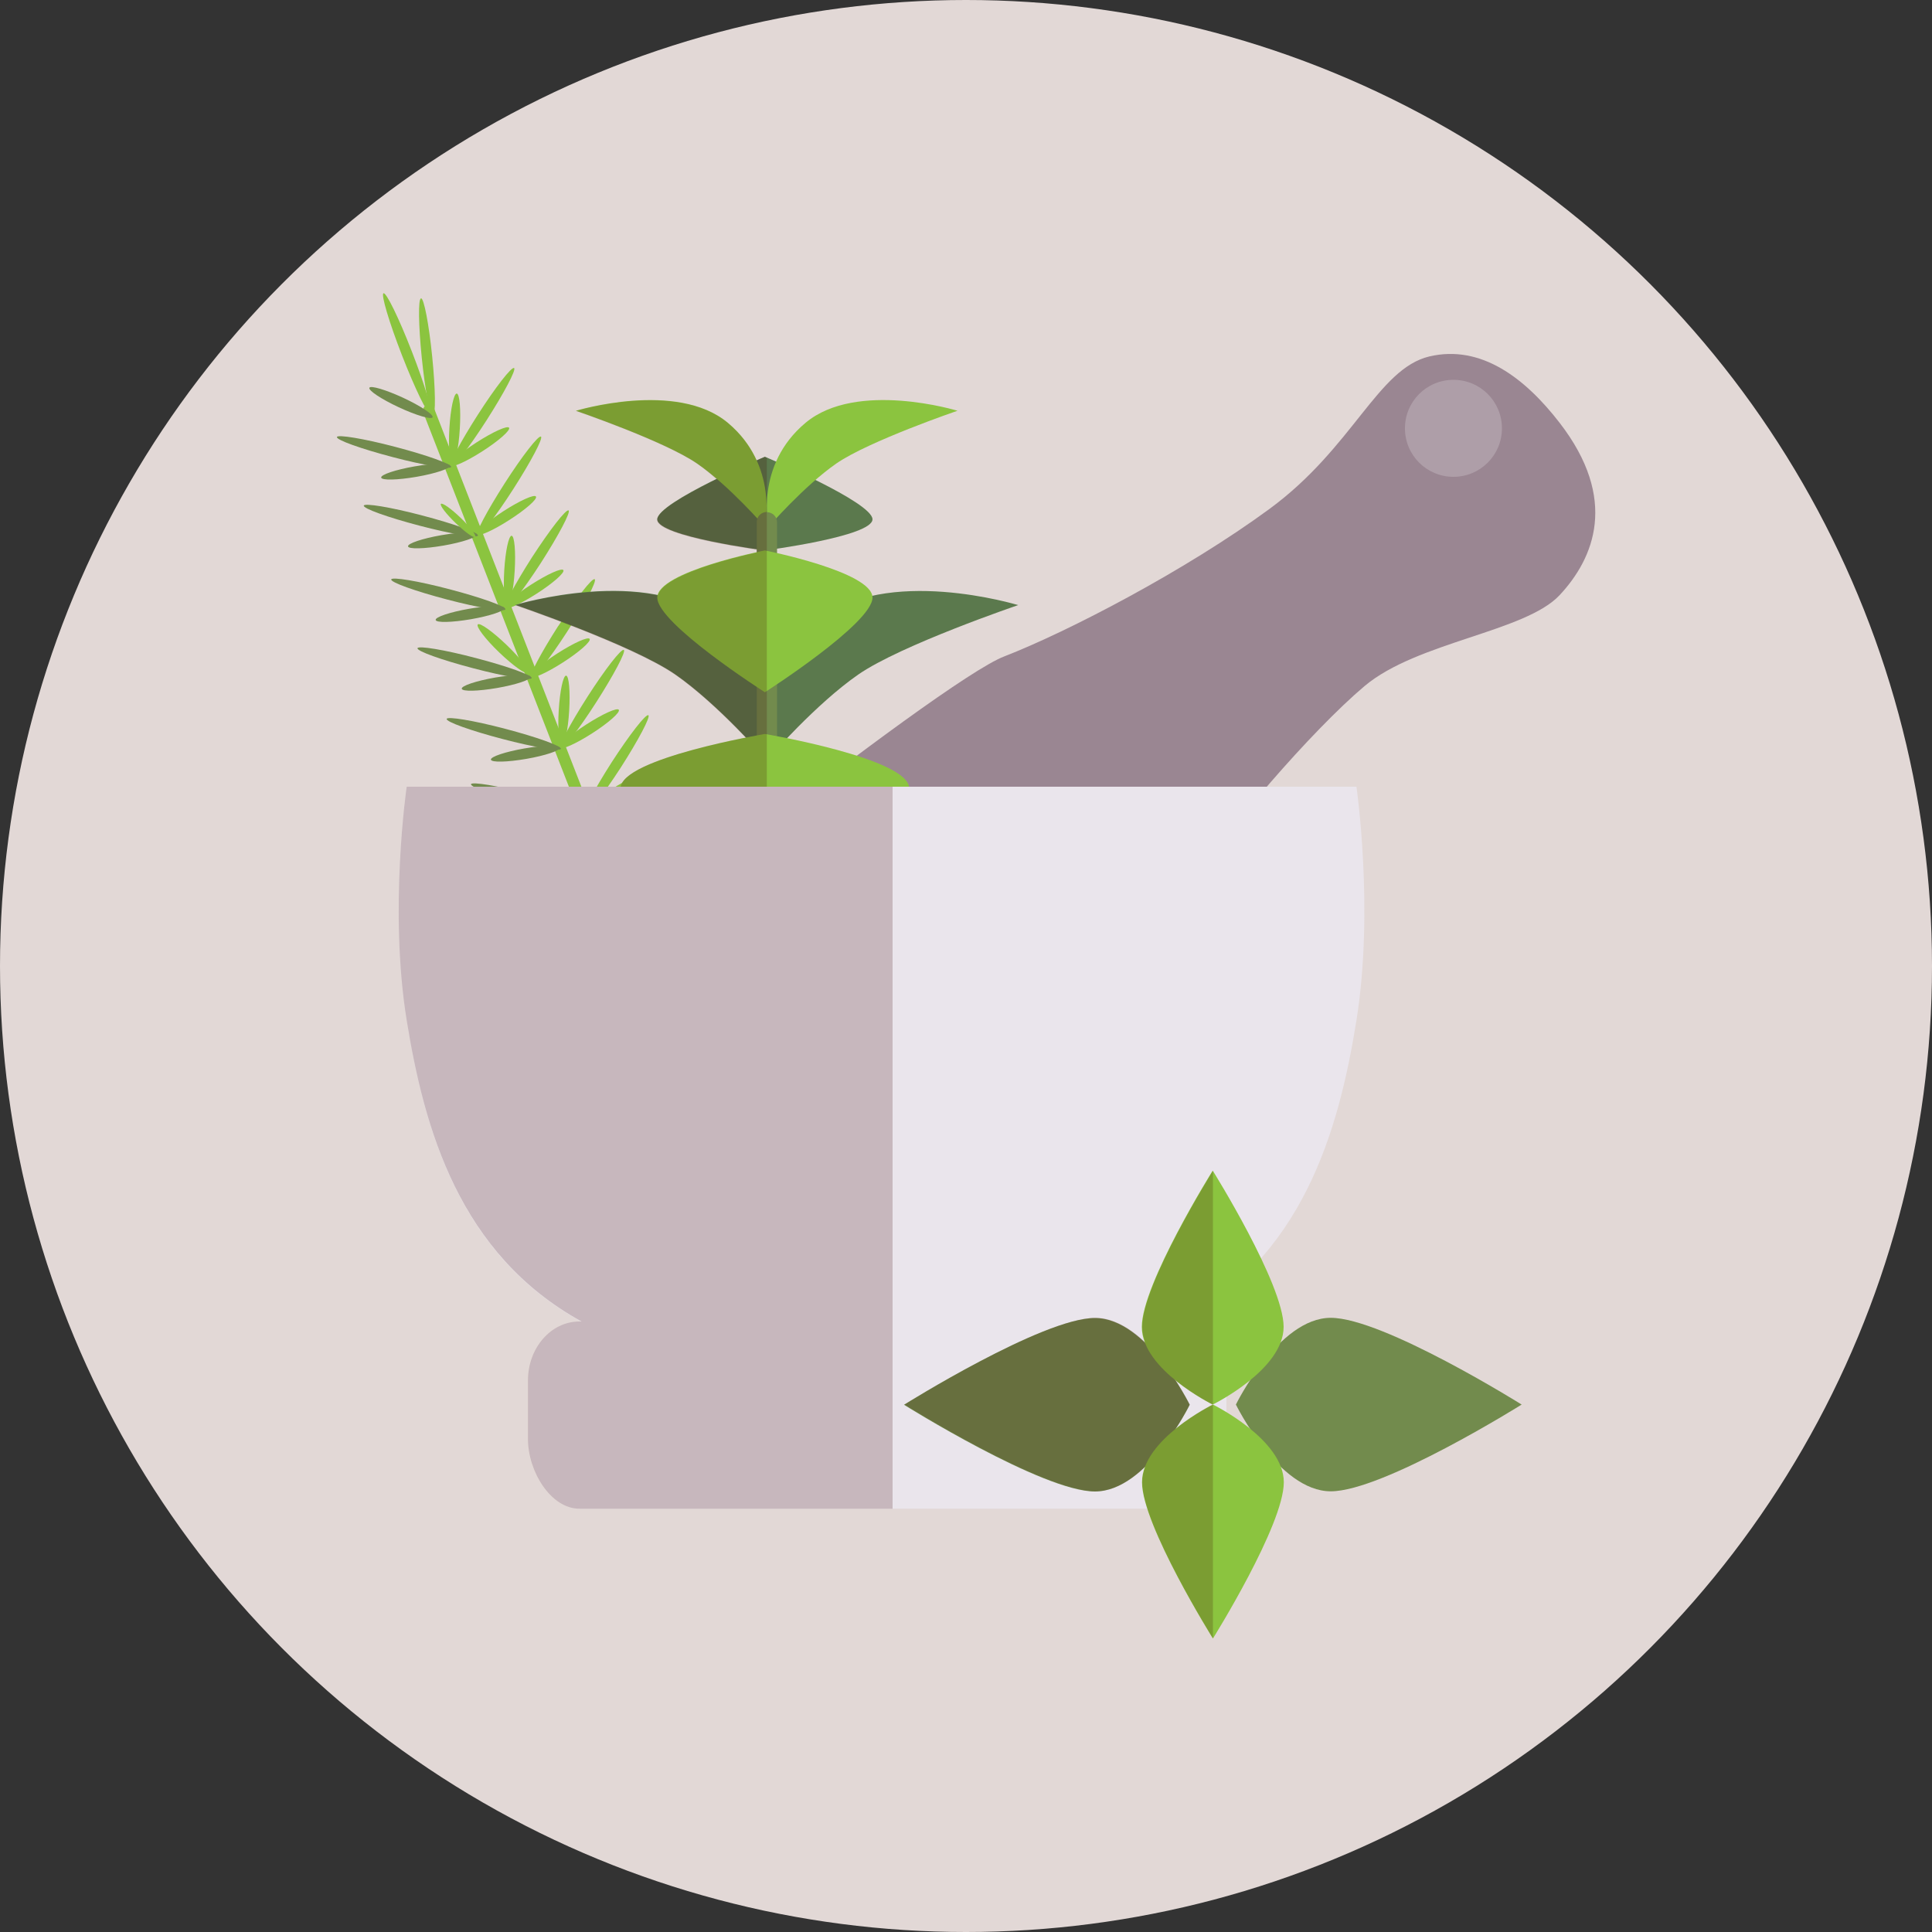 <?xml version="1.0" encoding="UTF-8"?><svg id="Layer_2" xmlns="http://www.w3.org/2000/svg" xmlns:xlink="http://www.w3.org/1999/xlink" viewBox="0 0 100 100"><rect x="0" y="0" width="100" height="100" fill="#333333" stroke="none"/><defs><style>.cls-1{fill:none;}.cls-2{clip-path:url(#clippath);}.cls-3{fill:#eae5ec;}.cls-4{fill:#728b4d;}.cls-5{fill:#8bc43f;}.cls-6{fill:#e2d8d6;}.cls-7{fill:#9a8692;}.cls-8{fill:#5b794d;}.cls-9{clip-path:url(#clippath-1);}.cls-10{clip-path:url(#clippath-2);}.cls-11{fill:#400000;}.cls-11,.cls-12{opacity:.2;}.cls-12{fill:#fff;}</style><clipPath id="clippath"><path class="cls-1" d="M40.75,38.21c.91-.95,2.34-2.36,3.69-3.3,2.21-1.53,8.27-3.59,8.27-3.59,0,0-4.09-1.24-7.57-.47-.17-1.03-3.51-1.9-4.93-2.22v-.22c1.45-.22,4.95-.82,4.95-1.52,0-.46-1.51-1.32-2.95-2.04,.36-.31,.72-.61,1.08-.86,1.68-1.16,6.27-2.73,6.27-2.73,0,0-5.21-1.59-7.86,.62-.75,.63-1.22,1.33-1.53,2.02-.36-.16-.59-.25-.59-.25,0,0-.16,.07-.42,.18-.3-.66-.77-1.34-1.49-1.94-2.65-2.21-7.86-.62-7.86-.62,0,0,4.59,1.57,6.27,2.73,.34,.23,.68,.51,1.01,.8-1.48,.73-3.08,1.62-3.08,2.1,0,.74,3.85,1.36,5.15,1.55v.15c-1.24,.27-4.84,1.16-5.11,2.22-3.43-.69-7.38,.51-7.38,.51,0,0,6.05,2.06,8.27,3.59,1.34,.93,2.75,2.31,3.66,3.26-2.03,.4-6.48,1.42-6.48,2.62,0,1.33,5.48,4.52,7.05,5.41v5.23c0,.29,.24,.53,.52,.53s.53-.23,.53-.53v-5.34c1.79-1.02,6.85-4.02,6.85-5.3,0-1.17-4.21-2.17-6.31-2.59Z"/></clipPath><clipPath id="clippath-1"><path class="cls-1" d="M70.21,40.72H21.05s-.93,6.36,0,12.09c.91,5.63,2.72,12.1,9.05,15.59h-.11c-1.47,0-2.66,1.37-2.66,3.05v3.03c0,1.69,1.19,3.61,2.66,3.61h30.82c1.47,0,2.66-1.92,2.66-3.61v-3.03c0-1.57-1.04-2.86-2.38-3.02,6.38-3.48,8.2-9.98,9.11-15.62,.92-5.73,0-12.09,0-12.09Z"/></clipPath><clipPath id="clippath-2"><path class="cls-1" d="M78.76,72.7s-7.17-4.49-9.88-4.49c-.95,0-1.83,.55-2.58,1.27,.1-.26,.16-.53,.16-.8,0-2.22-3.67-8.09-3.67-8.09,0,0-3.67,5.87-3.67,8.09,0,.28,.06,.54,.16,.8-.75-.71-1.64-1.27-2.58-1.27-2.71,0-9.88,4.49-9.88,4.49,0,0,7.17,4.49,9.88,4.49,.95,0,1.83-.55,2.58-1.27-.1,.26-.16,.53-.16,.8,0,2.22,3.67,8.09,3.67,8.09,0,0,3.67-5.87,3.67-8.09,0-.27-.06-.54-.16-.8,.75,.71,1.64,1.27,2.58,1.27,2.71,0,9.88-4.49,9.88-4.49Zm-17.9,1.24c.46-.7,.72-1.24,.72-1.24,0,0-.27-.54-.72-1.24,.94,.76,1.91,1.24,1.91,1.24,0,0,.97-.48,1.92-1.24-.46,.7-.73,1.24-.73,1.24,0,0,.27,.54,.73,1.24-.94-.77-1.92-1.24-1.92-1.24,0,0-.97,.48-1.91,1.24Z"/></clipPath></defs><circle class="cls-6" cx="50" cy="50" r="50"/><g><g><path class="cls-5" d="M22.08,20.97c-.15,.06-.23,.23-.17,.39l11.67,29.98c.06,.15,.23,.23,.39,.17,.15-.06,.23-.23,.17-.39l-11.67-29.98c-.06-.15-.23-.23-.39-.17Z"/><path class="cls-5" d="M26.12,25.02c-.91,1.42-1.55,2.63-1.43,2.71,.13,.08,.97-1,1.88-2.42,.91-1.42,1.55-2.63,1.43-2.71-.13-.08-.97,1-1.88,2.42Z"/><path class="cls-5" d="M26.07,26.45c-.84,.54-1.46,1.08-1.37,1.21,.08,.13,.83-.21,1.67-.75,.84-.54,1.46-1.08,1.37-1.21-.08-.13-.83,.21-1.67,.75Z"/><path class="cls-4" d="M21.85,26.68c-1.63-.43-2.98-.65-3.02-.51-.04,.15,1.25,.61,2.89,1.04,1.63,.43,2.99,.65,3.02,.51,.04-.15-1.25-.61-2.89-1.04Z"/><path class="cls-4" d="M22.85,27.7c-.98,.17-1.76,.43-1.73,.58,.02,.15,.84,.13,1.83-.04,.98-.17,1.76-.43,1.73-.58-.03-.15-.84-.13-1.83,.04Z"/><path class="cls-5" d="M27.54,28.84c-.91,1.42-1.55,2.63-1.43,2.71,.13,.08,.97-1,1.89-2.42,.91-1.42,1.55-2.63,1.43-2.71-.13-.08-.97,1-1.89,2.42Z"/><path class="cls-5" d="M27.49,30.26c-.84,.54-1.46,1.08-1.37,1.21,.08,.13,.83-.21,1.67-.75,.84-.54,1.45-1.08,1.37-1.21-.08-.13-.83,.21-1.67,.75Z"/><path class="cls-5" d="M26.48,27.73c-.15,0-.32,.79-.38,1.79-.06,1,.01,1.81,.16,1.82,.15,0,.32-.79,.38-1.79,.06-1-.01-1.81-.16-1.82Z"/><path class="cls-5" d="M29.3,34.97c-.15,0-.32,.79-.38,1.79-.06,1,.01,1.81,.16,1.82,.15,.01,.32-.79,.38-1.79,.06-1-.01-1.81-.16-1.82Z"/><path class="cls-5" d="M24.73,32.32c-.1,.11,.39,.76,1.11,1.45,.72,.69,1.39,1.17,1.49,1.06,.1-.11-.39-.76-1.11-1.45-.72-.69-1.39-1.17-1.49-1.06Z"/><path class="cls-5" d="M22.82,26.08c-.07,.07,.27,.52,.76,.99,.49,.47,.94,.8,1.02,.72,.07-.07-.27-.52-.76-.99-.49-.47-.94-.79-1.02-.72Z"/><path class="cls-4" d="M23.27,30.5c-1.63-.43-2.98-.65-3.02-.51-.04,.15,1.25,.61,2.89,1.04,1.63,.43,2.99,.65,3.02,.51,.04-.15-1.25-.61-2.89-1.04Z"/><path class="cls-4" d="M24.28,31.51c-.98,.17-1.76,.43-1.73,.58,.03,.15,.84,.13,1.83-.04,.98-.17,1.76-.43,1.73-.58-.03-.15-.84-.13-1.83,.04Z"/><path class="cls-5" d="M28.9,32.39c-.91,1.42-1.55,2.63-1.43,2.72,.13,.08,.97-1,1.89-2.42,.91-1.42,1.55-2.63,1.42-2.71-.13-.08-.97,1-1.88,2.42Z"/><path class="cls-5" d="M28.85,33.82c-.84,.54-1.46,1.08-1.37,1.21,.08,.13,.83-.21,1.67-.75,.84-.54,1.45-1.08,1.37-1.21-.08-.13-.83,.21-1.67,.75Z"/><path class="cls-4" d="M24.63,34.06c-1.63-.43-2.98-.65-3.02-.51-.04,.15,1.25,.61,2.89,1.04,1.63,.43,2.98,.65,3.02,.51,.04-.15-1.25-.61-2.89-1.04Z"/><path class="cls-4" d="M25.63,35.07c-.98,.17-1.76,.43-1.73,.58,.03,.15,.84,.13,1.83-.04,.98-.17,1.76-.43,1.73-.58-.03-.15-.84-.13-1.83,.04Z"/><path class="cls-5" d="M30.41,36.06c-.91,1.42-1.55,2.63-1.43,2.71,.13,.08,.97-1,1.88-2.42,.91-1.42,1.55-2.63,1.43-2.71-.13-.08-.97,1-1.88,2.42Z"/><path class="cls-5" d="M30.36,37.49c-.84,.54-1.45,1.08-1.37,1.21,.08,.13,.83-.21,1.67-.75,.84-.54,1.45-1.08,1.37-1.21-.08-.13-.83,.21-1.67,.75Z"/><path class="cls-4" d="M26.14,37.72c-1.63-.43-2.99-.65-3.02-.51-.04,.15,1.25,.61,2.89,1.04,1.63,.43,2.99,.65,3.02,.51,.04-.15-1.25-.61-2.89-1.04Z"/><path class="cls-4" d="M27.14,38.74c-.98,.17-1.76,.43-1.73,.58,.03,.15,.84,.13,1.83-.04,.98-.17,1.76-.43,1.73-.58-.03-.15-.84-.13-1.83,.04Z"/><path class="cls-5" d="M31.67,39.44c-.91,1.42-1.55,2.63-1.43,2.71,.13,.08,.97-1,1.89-2.42,.91-1.42,1.55-2.63,1.43-2.71-.13-.08-.97,1-1.89,2.42Z"/><path class="cls-5" d="M31.62,40.87c-.84,.54-1.45,1.08-1.37,1.21,.08,.13,.83-.21,1.67-.75,.84-.54,1.45-1.08,1.37-1.21-.08-.13-.83,.21-1.67,.75Z"/><path class="cls-4" d="M27.4,41.1c-1.63-.43-2.98-.65-3.02-.51-.04,.15,1.25,.61,2.89,1.04,1.63,.43,2.99,.65,3.02,.51,.04-.14-1.25-.61-2.89-1.03Z"/><path class="cls-4" d="M28.4,42.12c-.98,.17-1.76,.43-1.73,.58,.03,.15,.84,.13,1.83-.04,.98-.17,1.76-.43,1.73-.58-.03-.15-.84-.13-1.83,.04Z"/><path class="cls-5" d="M33.18,43.48c-.91,1.42-1.55,2.63-1.43,2.71,.13,.08,.97-1,1.88-2.42,.91-1.42,1.55-2.63,1.43-2.71-.13-.08-.97,1-1.88,2.42Z"/><path class="cls-5" d="M33.13,44.91c-.84,.54-1.45,1.08-1.37,1.21,.08,.13,.83-.21,1.67-.75,.84-.54,1.45-1.08,1.37-1.21-.08-.13-.83,.21-1.67,.75Z"/><path class="cls-4" d="M28.92,45.15c-1.63-.43-2.99-.65-3.02-.51-.04,.15,1.25,.61,2.89,1.04,1.63,.43,2.99,.65,3.02,.51,.04-.15-1.25-.61-2.89-1.04Z"/><path class="cls-4" d="M29.92,46.16c-.98,.17-1.76,.43-1.73,.58,.03,.15,.84,.13,1.83-.04,.98-.17,1.76-.43,1.73-.58-.03-.15-.84-.13-1.83,.04Z"/><path class="cls-5" d="M19.85,15.18c-.14,.05,.29,1.5,.96,3.22,.67,1.72,1.33,3.08,1.47,3.02,.14-.05-.29-1.5-.96-3.22-.67-1.73-1.33-3.08-1.47-3.02Z"/><path class="cls-5" d="M21.79,15.45c-.15,.01-.13,1.39,.04,3.06,.17,1.68,.43,3.03,.58,3.01,.15-.02,.13-1.39-.04-3.07-.17-1.68-.43-3.03-.58-3.01Z"/><path class="cls-5" d="M24.73,21.47c-.91,1.42-1.55,2.63-1.43,2.71,.13,.08,.97-1,1.88-2.42,.91-1.42,1.55-2.63,1.43-2.71-.13-.08-.97,1-1.88,2.42Z"/><path class="cls-5" d="M24.68,22.89c-.84,.54-1.46,1.08-1.37,1.21,.08,.13,.83-.21,1.67-.75,.84-.54,1.45-1.08,1.37-1.21-.08-.13-.83,.21-1.67,.75Z"/><path class="cls-4" d="M20.87,20.59c-.91-.42-1.69-.65-1.75-.52-.06,.14,.62,.59,1.52,1.01,.9,.42,1.69,.65,1.75,.52,.06-.14-.62-.59-1.52-1.01Z"/><path class="cls-4" d="M20.46,23.13c-1.63-.43-2.99-.65-3.02-.51-.04,.15,1.25,.61,2.89,1.04,1.63,.43,2.99,.65,3.02,.51,.04-.15-1.25-.61-2.89-1.04Z"/><path class="cls-4" d="M21.46,24.14c-.98,.17-1.76,.43-1.73,.58,.03,.15,.84,.13,1.83-.04,.98-.17,1.76-.43,1.73-.58-.03-.15-.84-.13-1.83,.04Z"/><path class="cls-5" d="M23.64,20.37c-.15,0-.32,.79-.38,1.79-.06,1,.01,1.81,.16,1.82,.15,.01,.32-.79,.38-1.79,.06-1-.01-1.81-.16-1.82Z"/></g><g><path class="cls-7" d="M73.98,18.45c-2.67,.64-3.94,4.71-8.27,7.89-4.33,3.18-10.44,6.36-13.74,7.64-3.31,1.27-24.18,17.82-24.62,19.22s.32,6.74,1.97,8.4c1.65,1.65,5.73,4.58,8.27,4.07,2.54-.51,22.91-17.69,24.31-20.11,1.4-2.42,6.01-7.76,8.73-10.05,2.72-2.29,8.32-2.8,10.1-4.71,1.78-1.91,3.05-4.96,0-8.91-1.79-2.32-4.07-4.07-6.75-3.44Z"/><path class="cls-12" d="M75.23,19.66c-1.39,0-2.51,1.12-2.51,2.51s1.12,2.51,2.51,2.51,2.51-1.12,2.51-2.51-1.12-2.51-2.51-2.51Z"/></g><g><path class="cls-8" d="M39.59,23.64s-5.57,2.35-5.57,3.24,5.57,1.61,5.57,1.61c0,0,5.57-.72,5.57-1.61s-5.57-3.24-5.57-3.24Z"/><path class="cls-5" d="M41.7,21.88c-2.65,2.21-1.92,5.39-1.92,5.39,0,0,1.84-2.12,3.51-3.28,1.68-1.16,6.27-2.73,6.27-2.73,0,0-5.21-1.59-7.86,.62Z"/><path class="cls-5" d="M37.67,21.88c-2.65-2.21-7.86-.62-7.86-.62,0,0,4.59,1.57,6.27,2.73,1.68,1.16,3.51,3.28,3.51,3.28,0,0,.72-3.18-1.92-5.39Z"/><path class="cls-8" d="M42.34,32.13c-3.49,2.91-2.54,7.1-2.54,7.1,0,0,2.42-2.79,4.63-4.32,2.21-1.53,8.27-3.59,8.27-3.59,0,0-6.87-2.1-10.37,.82Z"/><path class="cls-8" d="M37.03,32.13c-3.49-2.91-10.36-.82-10.36-.82,0,0,6.05,2.06,8.27,3.59,2.21,1.53,4.63,4.32,4.63,4.32,0,0,.96-4.19-2.54-7.1Z"/><path class="cls-4" d="M39.69,26.5c-.29,0-.52,.23-.52,.52v24.41c0,.29,.24,.53,.52,.53s.53-.23,.53-.53V27.03c0-.29-.24-.52-.53-.52Z"/><path class="cls-5" d="M39.59,28.49s-5.57,1.09-5.57,2.44,5.57,4.9,5.57,4.9c0,0,5.57-3.56,5.57-4.9s-5.57-2.44-5.57-2.44Z"/><path class="cls-5" d="M39.59,37.99s-7.47,1.26-7.47,2.81,7.47,5.65,7.47,5.65c0,0,7.47-4.1,7.47-5.65s-7.47-2.81-7.47-2.81Z"/></g><g class="cls-2"><rect class="cls-11" x="25.89" y="20.37" width="13.8" height="39.96"/></g><g><path class="cls-3" d="M60.82,68.4H30c-1.47,0-2.66,1.37-2.66,3.05v3.03c0,1.69,1.19,3.61,2.66,3.61h30.82c1.47,0,2.66-1.92,2.66-3.61v-3.03c0-1.69-1.19-3.05-2.66-3.05Z"/><g><path class="cls-3" d="M45.63,40.72H21.05s-.93,6.36,0,12.09c.92,5.73,2.77,12.34,9.38,15.78,6.61,3.44,15.2,2.8,15.2,2.8,0,0,8.59,.64,15.2-2.8,6.61-3.44,8.46-10.05,9.38-15.78,.92-5.73,0-12.09,0-12.09h-24.58Z"/><g class="cls-9"><rect class="cls-11" x="17.43" y="39.59" width="28.77" height="43.71"/></g></g></g><g><path class="cls-4" d="M63.97,72.7s2.2,4.49,4.91,4.49,9.88-4.49,9.88-4.49c0,0-7.17-4.49-9.88-4.49s-4.91,4.49-4.91,4.49Z"/><path class="cls-4" d="M56.67,68.22c-2.71,0-9.88,4.49-9.88,4.49,0,0,7.17,4.49,9.88,4.49s4.91-4.49,4.91-4.49c0,0-2.2-4.49-4.91-4.49Z"/><path class="cls-5" d="M62.78,72.7s-3.67,1.8-3.67,4.02,3.67,8.09,3.67,8.09c0,0,3.67-5.87,3.67-8.09s-3.67-4.02-3.67-4.02Z"/><path class="cls-5" d="M59.1,68.68c0,2.22,3.67,4.02,3.67,4.02,0,0,3.67-1.8,3.67-4.02s-3.67-8.09-3.67-8.09c0,0-3.67,5.87-3.67,8.09Z"/></g><g class="cls-10"><rect class="cls-11" x="45.16" y="57.21" width="17.62" height="30.38"/></g></g></svg>